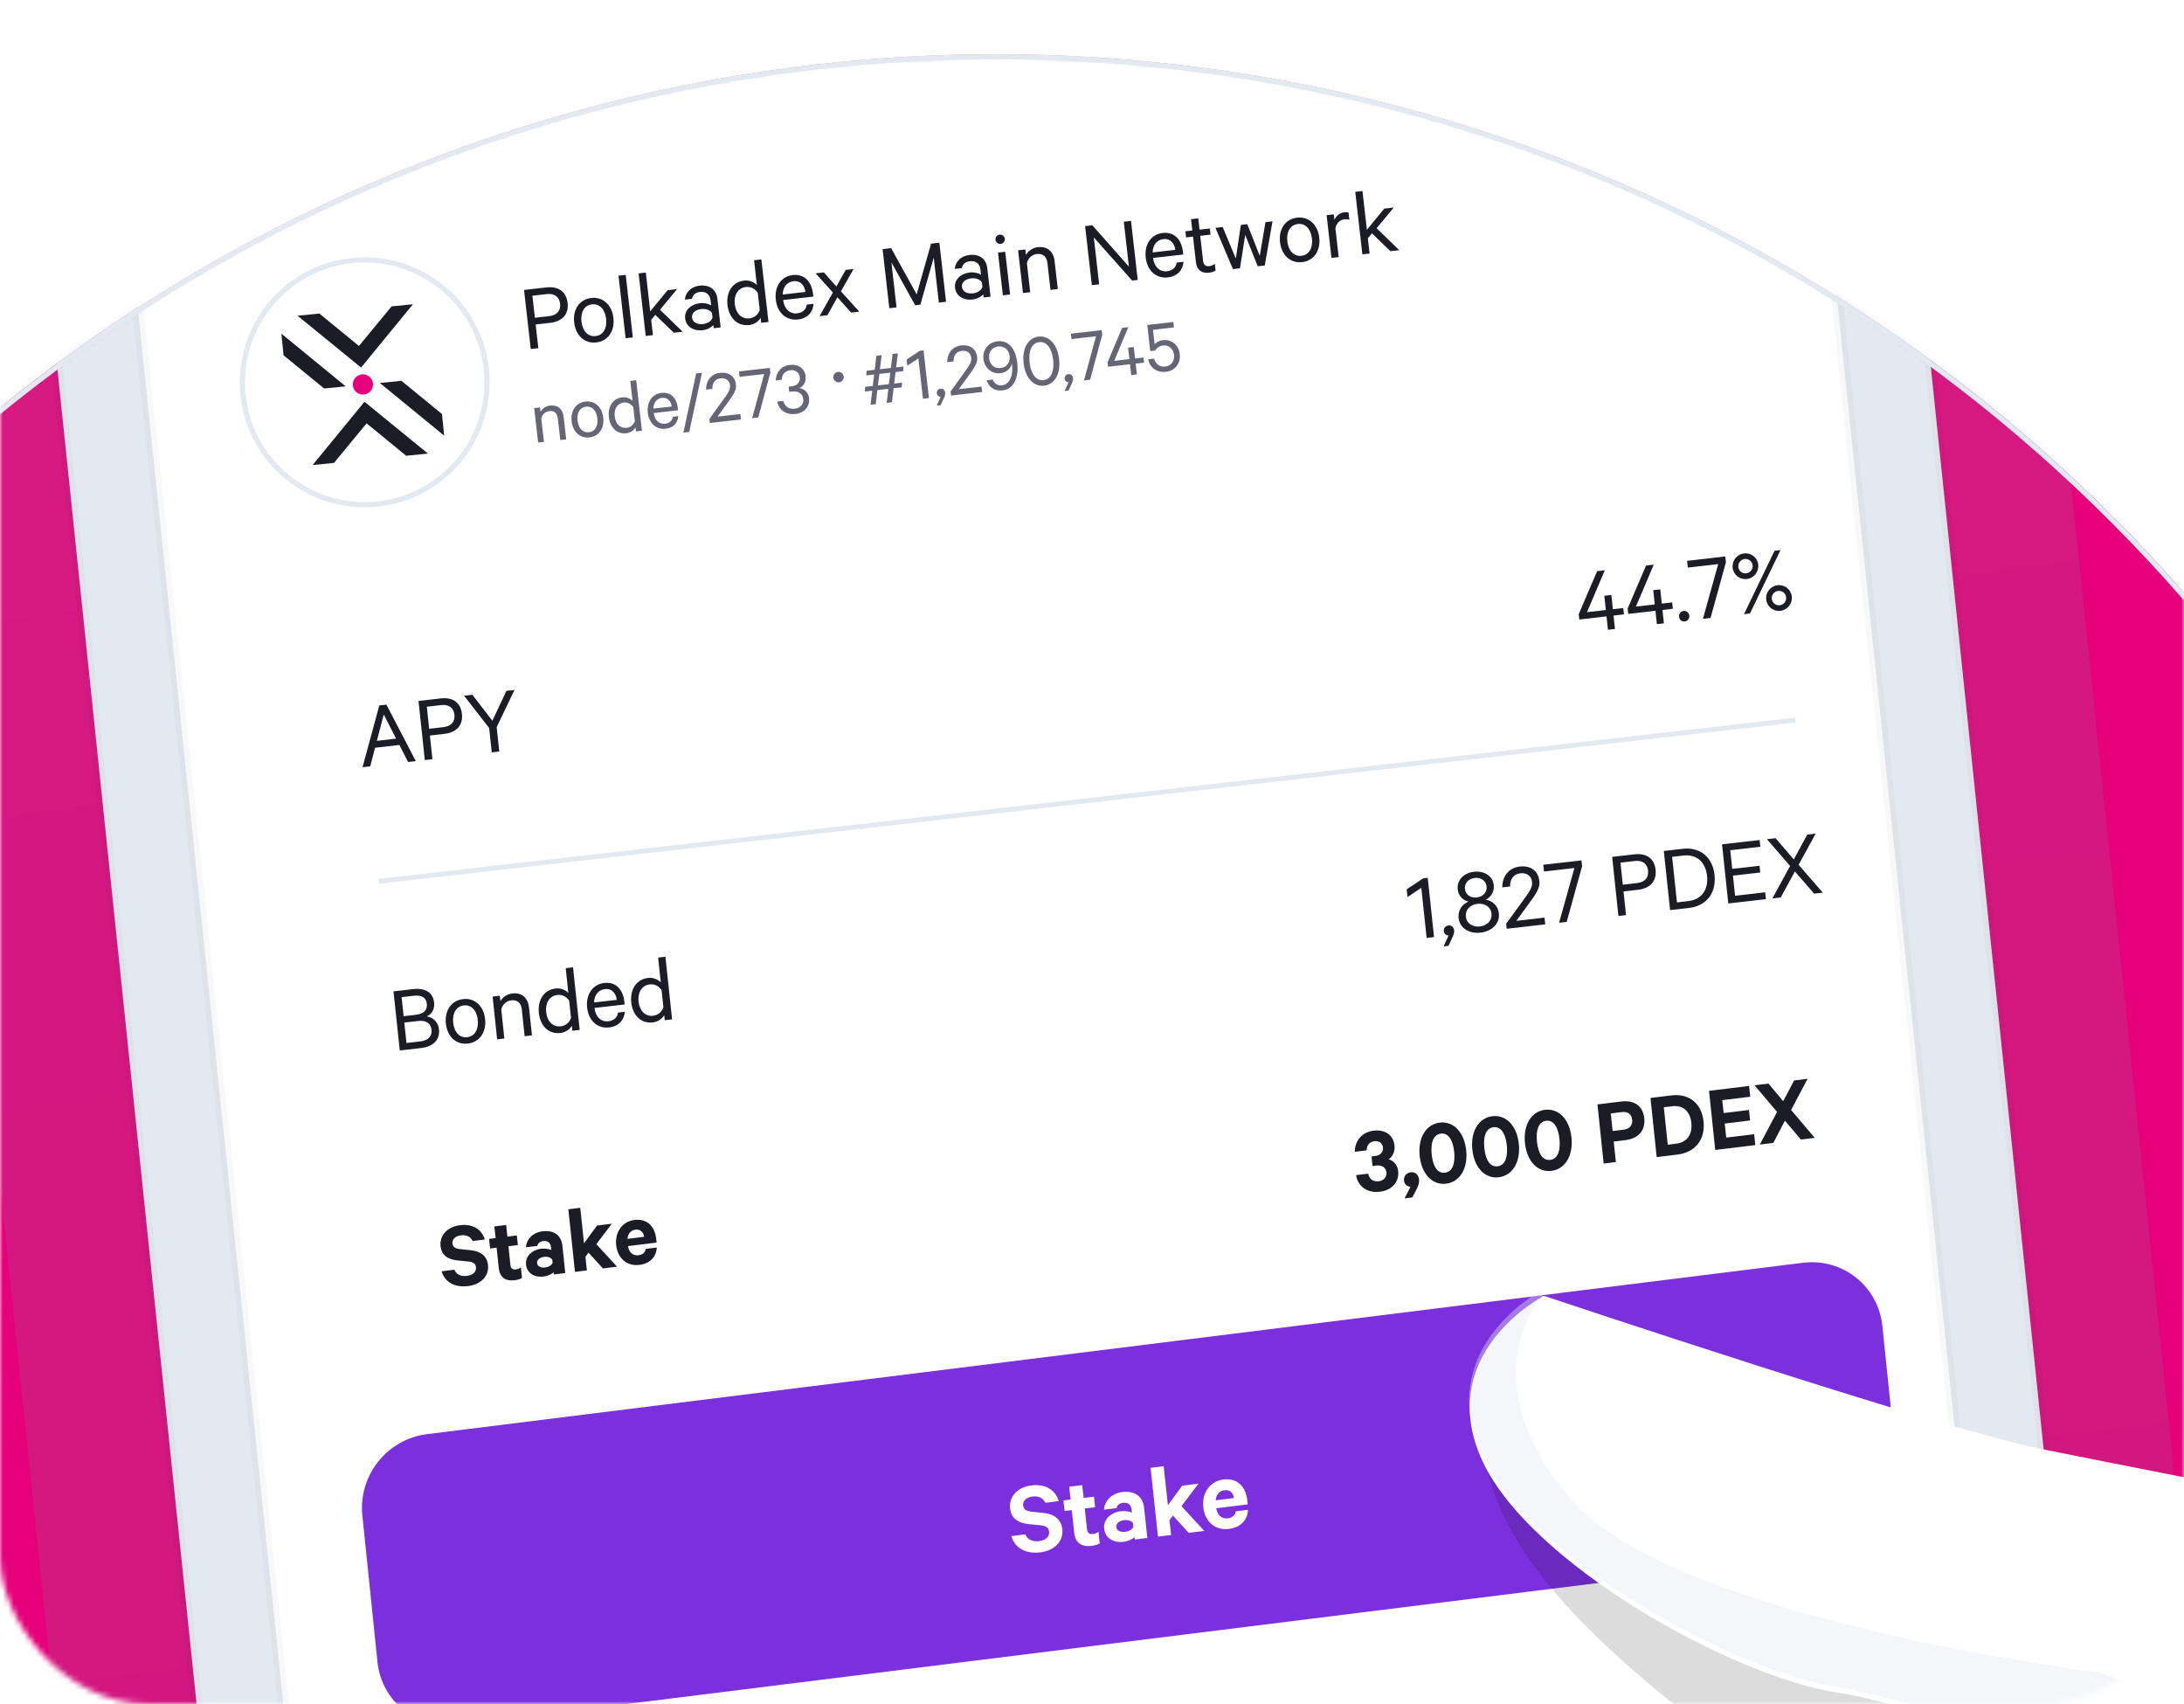 <svg width="400" height="312" viewBox="0 0 400 312" fill="none" xmlns="http://www.w3.org/2000/svg">
<mask id="mask0_14_944" style="mask-type:alpha" maskUnits="userSpaceOnUse" x="0" y="0" width="400" height="312">
<rect width="400" height="312" rx="27" fill="white"/>
</mask>
<g mask="url(#mask0_14_944)">
<circle cx="182.417" cy="299.342" r="289.417" fill="#E6007A"/>
<mask id="mask1_14_944" style="mask-type:alpha" maskUnits="userSpaceOnUse" x="-107" y="9" width="579" height="580">
<circle cx="182.417" cy="299.342" r="289.417" fill="#E6007A"/>
</mask>
<g mask="url(#mask1_14_944)">
<g opacity="0.571" filter="url(#filter0_f_14_944)">
<path d="M293.811 -331.134L-11.449 -293.357C-34.201 -290.541 -50.77 -270.279 -48.458 -248.1L16.725 377.162C19.037 399.341 39.355 415.038 62.107 412.222L367.368 374.445C390.119 371.629 406.689 351.367 404.377 329.189L339.194 -296.074C336.881 -318.253 316.563 -333.949 293.811 -331.134Z" fill="url(#paint0_linear_14_944)"/>
</g>
<g filter="url(#filter1_d_14_944)">
<path d="M319.403 -190.359L325.914 -191.189C327.487 -191.389 328.889 -190.324 329.045 -188.809L334.777 -133.16C334.933 -131.645 333.784 -130.255 332.211 -130.054L325.7 -129.224C324.127 -129.023 322.725 -130.089 322.569 -131.604L316.837 -187.252C316.681 -188.767 317.83 -190.158 319.403 -190.359ZM-19.41 -197.585L-12.899 -198.415C-11.326 -198.616 -9.924 -197.55 -9.768 -196.035L-7.588 -174.873C-7.432 -173.358 -8.581 -171.967 -10.154 -171.767L-16.665 -170.937C-18.238 -170.736 -19.64 -171.802 -19.796 -173.317L-21.976 -194.479C-22.132 -195.994 -20.983 -197.385 -19.41 -197.585ZM-14.284 -147.815L-7.773 -148.645C-6.2 -148.846 -4.798 -147.78 -4.642 -146.265L-0.282 -103.941C-0.126 -102.426 -1.275 -101.035 -2.848 -100.835L-9.359 -100.005C-10.933 -99.804 -12.334 -100.87 -12.491 -102.385L-16.85 -144.709C-17.006 -146.224 -15.857 -147.615 -14.284 -147.815ZM-7.987 -86.68L-1.476 -87.511C0.097 -87.711 1.499 -86.646 1.655 -85.131L6.014 -42.806C6.171 -41.291 5.022 -39.901 3.448 -39.7L-3.062 -38.87C-4.636 -38.669 -6.038 -39.735 -6.194 -41.25L-10.553 -83.574C-10.709 -85.089 -9.56 -86.48 -7.987 -86.68Z" fill="black"/>
</g>
<mask id="mask2_14_944" style="mask-type:alpha" maskUnits="userSpaceOnUse" x="-8" y="-314" width="372" height="684">
<path d="M266.516 -312.796L24.5 -281.051C4.912 -278.482 -9.447 -261.168 -7.57 -242.38L50.561 339.536C52.438 358.324 69.838 371.472 89.427 368.902L331.443 337.158C351.031 334.588 365.39 317.275 363.513 298.487L305.382 -283.429C303.505 -302.217 286.105 -315.365 266.516 -312.796Z" fill="white"/>
</mask>
<g mask="url(#mask2_14_944)">
<path d="M265.307 -312.94L24.345 -282.177C4.842 -279.687 -9.415 -262.409 -7.498 -243.584L51.853 339.47C53.77 358.294 71.133 371.536 90.636 369.046L331.598 338.284C351.101 335.794 365.358 318.515 363.441 299.691L304.09 -283.363C302.173 -302.187 284.81 -315.429 265.307 -312.94Z" fill="white" stroke="#979797" stroke-width="0.407"/>
<path d="M80.89 232.77C81.477 234.788 83.311 235.776 85.721 235.478C88.009 235.195 89.599 233.713 89.377 231.614C89.204 229.975 88.024 229.102 86.222 228.914L84.203 228.699C83.373 228.605 82.929 228.285 82.864 227.668C82.782 226.892 83.416 226.313 84.436 226.187C85.562 226.048 86.238 226.536 86.561 227.229L88.795 226.953C88.249 225.162 86.686 224.034 84.223 224.338C81.953 224.619 80.48 226.194 80.687 228.151C80.875 229.932 82.159 230.613 83.745 230.774L85.727 230.976C86.682 231.072 87.106 231.377 87.175 232.029C87.266 232.893 86.597 233.476 85.506 233.611C84.45 233.741 83.612 233.398 83.212 232.483L80.89 232.77ZM91.352 232.192C91.536 233.938 92.623 234.607 94.224 234.409C94.805 234.337 95.324 234.184 95.606 233.988L95.401 232.049C95.171 232.238 94.813 232.389 94.479 232.431C93.916 232.5 93.552 232.26 93.486 231.642L93.121 228.187L94.845 227.973L94.659 226.21L92.935 226.423L92.709 224.29L90.545 224.557L90.77 226.691L89.574 226.839L89.76 228.602L90.957 228.454L91.352 232.192ZM103.531 233.098L103 228.073C102.801 226.187 101.466 225.191 99.372 225.449C97.577 225.671 96.408 226.923 96.33 228.379L98.406 228.123C98.534 227.643 98.874 227.315 99.49 227.239C100.369 227.13 100.832 227.627 100.903 228.297L100.964 228.879C100.623 228.688 99.807 228.557 99.121 228.642C97.414 228.853 96.185 230.041 96.343 231.539C96.517 233.179 97.951 233.931 99.534 233.735C100.397 233.629 101.157 233.231 101.393 232.934L101.437 233.357L103.531 233.098ZM101.21 231.206C101.061 231.653 100.491 231.992 99.858 232.07C99.171 232.155 98.438 231.959 98.365 231.272C98.294 230.602 98.966 230.215 99.653 230.13C100.286 230.052 100.912 230.243 101.15 230.642L101.21 231.206ZM110.425 232.247L113.011 231.927L109.224 227.804L112.055 224.061L109.345 224.395L106.963 227.655L106.275 221.149L104.093 221.418L105.304 232.879L107.486 232.61L107.223 230.124L107.784 229.358L110.425 232.247ZM118.272 228.669C118.167 229.361 117.655 229.745 116.916 229.837C115.948 229.956 115.205 229.334 115.01 228.161L120.253 227.513L120.183 226.843C119.939 224.533 118.502 223.085 116.197 223.37C113.998 223.642 112.599 225.583 112.85 227.964C113.107 230.397 114.815 231.883 117.103 231.6C119.073 231.356 120.191 230.129 120.296 228.419L118.272 228.669ZM116.403 225.149C117.3 225.038 117.862 225.629 117.967 226.456L114.923 226.832C115.014 225.838 115.558 225.253 116.403 225.149Z" fill="#1C1C26"/>
<path d="M251.379 213.493L252.065 213.41C253.068 213.288 253.829 213.749 253.926 214.666C254.016 215.53 253.424 216.173 252.509 216.285C251.436 216.415 250.786 215.833 250.581 214.894L248.364 215.164C248.707 217.247 250.405 218.487 252.728 218.205C255.034 217.924 256.274 216.327 256.076 214.44C255.973 213.452 255.382 212.578 254.333 212.259C255.068 211.794 255.516 210.793 255.406 209.753C255.212 207.902 253.755 206.757 251.556 207.025C249.391 207.288 248.138 208.941 248.129 210.888L250.311 210.623C250.295 209.786 250.754 209.069 251.74 208.949C252.62 208.842 253.209 209.36 253.288 210.118C253.382 211.017 252.727 211.561 251.811 211.673L251.196 211.748L251.379 213.493Z" fill="#1C1C26"/>
<path d="M257.254 219.422L258.661 219.251L259.507 217.63C259.774 217.115 259.96 216.504 259.904 215.975C259.802 215.005 259.131 214.551 258.374 214.643C257.6 214.737 257.061 215.374 257.142 216.15C257.218 216.873 257.739 217.256 258.331 217.291L257.254 219.422Z" fill="#1C1C26"/>
<path d="M264.86 216.729C267.394 216.421 268.878 213.918 268.532 210.621C268.186 207.323 266.221 205.241 263.687 205.549C261.153 205.857 259.669 208.36 260.015 211.657C260.361 214.955 262.326 217.037 264.86 216.729ZM263.898 207.559C265.341 207.384 266.122 208.878 266.333 210.889C266.543 212.899 266.092 214.543 264.649 214.719C263.188 214.896 262.425 213.4 262.214 211.389C262.004 209.379 262.437 207.737 263.898 207.559Z" fill="#1C1C26"/>
<path d="M274.501 215.556C277.036 215.248 278.52 212.746 278.174 209.448C277.828 206.151 275.863 204.068 273.328 204.376C270.794 204.684 269.31 207.187 269.656 210.484C270.002 213.782 271.967 215.864 274.501 215.556ZM273.539 206.387C274.982 206.211 275.763 207.705 275.974 209.716C276.185 211.726 275.734 213.37 274.29 213.546C272.83 213.724 272.067 212.227 271.856 210.217C271.645 208.206 272.079 206.564 273.539 206.387Z" fill="#1C1C26"/>
<path d="M284.143 214.383C286.677 214.075 288.161 211.573 287.815 208.275C287.469 204.978 285.504 202.895 282.97 203.203C280.436 203.512 278.952 206.014 279.297 209.311C279.643 212.609 281.609 214.692 284.143 214.383ZM283.181 205.214C284.624 205.038 285.404 206.533 285.615 208.543C285.826 210.553 285.375 212.198 283.932 212.373C282.471 212.551 281.708 211.054 281.497 209.044C281.286 207.034 281.72 205.391 283.181 205.214Z" fill="#1C1C26"/>
<path d="M297.717 208.75C300.005 208.471 301.389 207.053 301.148 204.76C300.906 202.45 299.263 201.4 296.975 201.678L292.576 202.214L293.711 213.041L295.946 212.769L295.552 209.013L297.717 208.75ZM298.931 205.03C299.029 205.965 298.536 206.703 297.375 206.845L295.351 207.091L295.012 203.864L297.036 203.618C298.198 203.476 298.829 204.06 298.931 205.03Z" fill="#1C1C26"/>
<path d="M305.448 209.595L304.728 202.736L306.224 202.554C308.283 202.303 309.548 203.489 309.77 205.605C309.99 207.703 309.002 209.163 306.943 209.413L305.448 209.595ZM303.422 211.86L307.24 211.395C310.514 210.997 312.351 208.63 312.005 205.333C311.659 202.035 309.378 200.17 306.105 200.568L302.286 201.032L303.422 211.86Z" fill="#1C1C26"/>
<path d="M313.01 199.728L314.146 210.555L321.484 209.662L321.275 207.67L316.154 208.293L315.884 205.718L320.53 205.153L320.328 203.231L315.682 203.796L315.434 201.433L320.556 200.81L320.348 198.835L313.01 199.728Z" fill="#1C1C26"/>
<path d="M331.059 197.532L328.596 197.832L326.588 201.63L323.897 198.404L321.345 198.714L325.474 203.587L322.305 209.563L324.786 209.261L326.909 205.199L329.837 208.646L332.371 208.338L328.04 203.239L331.059 197.532Z" fill="#1C1C26"/>
<path d="M293.922 104.418L292.513 104.579L289.146 112.444L289.251 113.431L294.235 112.859L294.496 115.309L295.782 115.161L295.52 112.711L297.422 112.492L297.298 111.329L295.396 111.547L295.118 108.938L293.832 109.086L294.111 111.695L290.659 112.091L293.922 104.418Z" fill="#1C1C26"/>
<path d="M302.883 103.389L301.474 103.55L298.106 111.415L298.211 112.402L303.195 111.829L303.457 114.28L304.742 114.132L304.481 111.682L306.383 111.463L306.259 110.3L304.357 110.518L304.078 107.909L302.792 108.057L303.071 110.666L299.619 111.062L302.883 103.389Z" fill="#1C1C26"/>
<path d="M307.517 112.939C307.575 113.486 308.041 113.843 308.57 113.782C309.08 113.723 309.46 113.269 309.401 112.723C309.343 112.176 308.875 111.802 308.364 111.86C307.836 111.921 307.459 112.393 307.517 112.939Z" fill="#1C1C26"/>
<path d="M316.1 102.959L315.985 101.884L308.993 102.687L309.125 103.921L314.69 103.282L311.892 113.311L313.283 113.151L316.1 102.959Z" fill="#1C1C26"/>
<path d="M319.418 112.447L320.509 112.321L326.099 100.722L325.007 100.847L319.418 112.447ZM318.372 103.822C318.295 103.1 318.812 102.433 319.534 102.35C320.256 102.267 320.919 102.798 320.996 103.521C321.073 104.244 320.537 104.894 319.815 104.977C319.093 105.06 318.449 104.545 318.372 103.822ZM328.166 109.229C328.027 107.924 326.877 107.004 325.573 107.153C324.27 107.303 323.342 108.463 323.481 109.767C323.621 111.072 324.771 111.993 326.074 111.843C327.377 111.693 328.305 110.534 328.166 109.229ZM322.018 103.404C321.878 102.099 320.728 101.178 319.425 101.328C318.122 101.478 317.194 102.637 317.333 103.942C317.472 105.246 318.623 106.167 319.926 106.017C321.229 105.868 322.157 104.708 322.018 103.404ZM327.127 109.348C327.204 110.071 326.687 110.737 325.965 110.82C325.243 110.903 324.58 110.373 324.503 109.65C324.426 108.927 324.962 108.276 325.684 108.193C326.406 108.111 327.05 108.626 327.127 109.348Z" fill="#1C1C26"/>
<path d="M69.469 129.169L66.4 140.479L67.808 140.317L68.692 136.914L73.148 136.403L74.747 139.52L76.156 139.359L70.772 129.02L69.469 129.169ZM70.288 130.824L72.543 135.241L69.02 135.645L70.288 130.824ZM81.393 134.367C83.577 134.117 84.83 132.831 84.604 130.715C84.376 128.582 82.883 127.629 80.7 127.88L76.649 128.345L77.806 139.169L79.198 139.009L78.734 134.673L81.393 134.367ZM83.23 130.873C83.36 132.089 82.688 132.97 81.226 133.137L78.602 133.439L78.17 129.401L80.794 129.1C82.256 128.932 83.098 129.639 83.23 130.873ZM90.18 131.967L86.516 127.212L85.001 127.386L89.591 133.301L90.068 137.761L91.442 137.604L90.965 133.143L94.23 126.326L92.75 126.496L90.18 131.967Z" fill="#1C1C26"/>
<path d="M69.387 161.358L328.807 131.845" stroke="#E3E9F0" stroke-width="0.887"/>
<path d="M261.493 160.731L260.665 160.825L257.634 162.831L257.783 164.241L260.314 162.56L261.286 171.729L262.643 171.574L261.493 160.731Z" fill="#1C1C26"/>
<path d="M264.394 173.283L265.292 173.181L266.061 171.522C266.237 171.163 266.37 170.738 266.331 170.367C266.262 169.715 265.818 169.391 265.289 169.451C264.761 169.512 264.379 169.948 264.437 170.494C264.491 171.006 264.858 171.267 265.306 171.287L264.394 173.283Z" fill="#1C1C26"/>
<path d="M271.032 169.634C269.676 169.789 268.6 169.055 268.469 167.821C268.34 166.605 269.236 165.646 270.592 165.491C271.966 165.334 273.042 166.068 273.171 167.284C273.302 168.518 272.405 169.477 271.032 169.634ZM270.469 164.327C269.359 164.454 268.42 163.83 268.308 162.772C268.194 161.696 268.98 160.875 270.09 160.748C271.217 160.619 272.156 161.244 272.27 162.319C272.383 163.377 271.596 164.198 270.469 164.327ZM271.151 170.763C273.247 170.523 274.719 169.106 274.521 167.237C274.371 165.827 273.329 164.911 272.116 164.728C273.065 164.263 273.709 163.279 273.584 162.098C273.399 160.352 271.819 159.408 269.97 159.62C268.138 159.829 266.794 161.107 266.979 162.852C267.105 164.033 267.922 164.85 268.963 165.088C267.799 165.542 266.992 166.669 267.141 168.08C267.34 169.949 269.073 171 271.151 170.763Z" fill="#1C1C26"/>
<path d="M280.604 161.51C280.712 162.533 279.927 163.532 278.93 164.895L275.851 169.137L275.948 170.054L283.01 169.247L282.88 168.013L277.719 168.603L280.147 165.274C281.108 163.915 282.086 162.715 281.94 161.34C281.744 159.488 280.384 158.43 278.323 158.666C276.333 158.893 275.142 160.439 275.144 162.473L276.571 162.31C276.544 161.046 277.151 160.049 278.454 159.9C279.652 159.763 280.486 160.399 280.604 161.51Z" fill="#1C1C26"/>
<path d="M289.762 158.608L289.648 157.533L282.656 158.331L282.787 159.566L288.352 158.93L285.547 168.958L286.938 168.799L289.762 158.608Z" fill="#1C1C26"/>
<path d="M300.007 162.916C302.191 162.667 303.445 161.382 303.221 159.266C302.994 157.133 301.503 156.179 299.319 156.428L295.268 156.891L296.416 167.716L297.807 167.557L297.348 163.22L300.007 162.916ZM301.847 159.423C301.976 160.639 301.303 161.519 299.841 161.686L297.217 161.986L296.789 157.948L299.413 157.649C300.875 157.482 301.716 158.189 301.847 159.423Z" fill="#1C1C26"/>
<path d="M307.134 165.225L306.25 156.886L308.311 156.65C310.759 156.371 312.377 157.845 312.646 160.384C312.915 162.923 311.643 164.71 309.195 164.99L307.134 165.225ZM305.876 166.636L309.345 166.24C312.515 165.878 314.369 163.524 314.02 160.227C313.67 156.93 311.368 155.052 308.197 155.414L304.728 155.81L305.876 166.636Z" fill="#1C1C26"/>
<path d="M315.391 154.592L316.539 165.418L323.425 164.631L323.293 163.38L317.78 164.009L317.389 160.324L322.391 159.753L322.26 158.519L317.259 159.09L316.896 155.67L322.409 155.04L322.278 153.806L315.391 154.592Z" fill="#1C1C26"/>
<path d="M332.539 152.634L331.007 152.809L328.53 157.357L325.195 153.473L323.61 153.654L327.855 158.558L324.617 164.495L326.149 164.32L328.729 159.565L332.26 163.622L333.846 163.441L329.419 158.344L332.539 152.634Z" fill="#1C1C26"/>
<path d="M78.171 186.099C78.989 185.738 79.644 184.86 79.507 183.573C79.309 181.704 77.864 180.852 75.627 181.108L72.069 181.514L73.219 192.339L77.129 191.893C79.348 191.639 80.608 190.407 80.398 188.432C80.269 187.216 79.365 186.266 78.171 186.099ZM73.925 186.067L73.555 182.576L75.756 182.324C77.2 182.159 78.051 182.615 78.176 183.797C78.302 184.978 77.571 185.65 76.127 185.815L73.925 186.067ZM74.049 187.23L76.603 186.939C78.064 186.772 78.916 187.406 79.038 188.552C79.158 189.68 78.462 190.509 77 190.676L74.446 190.968L74.049 187.23ZM88.848 186.593C88.593 184.195 86.954 182.687 84.823 182.93C82.674 183.176 81.408 185.016 81.662 187.413C81.917 189.811 83.539 191.321 85.688 191.076C87.819 190.832 89.103 188.99 88.848 186.593ZM87.51 186.745C87.691 188.456 86.973 189.751 85.564 189.912C84.155 190.073 83.183 188.971 83.001 187.26C82.819 185.55 83.537 184.255 84.946 184.094C86.355 183.933 87.328 185.035 87.51 186.745ZM91.052 190.302L92.373 190.151L91.809 184.844C92.001 183.966 92.728 183.258 93.644 183.154C94.824 183.019 95.451 183.715 95.567 184.808L96.089 189.727L97.428 189.574L96.883 184.443C96.701 182.733 95.611 181.698 93.832 181.901C92.828 182.016 92.039 182.641 91.647 183.311L91.542 182.323L90.221 182.474L91.052 190.302ZM104.829 188.728L106.168 188.575L104.951 177.115L103.612 177.268L104.095 181.817C103.648 181.297 102.748 180.882 101.779 180.993C99.49 181.255 98.456 183.264 98.69 185.468C98.926 187.69 100.355 189.4 102.645 189.139C103.613 189.028 104.404 188.42 104.732 187.812L104.829 188.728ZM104.582 186.401C104.263 187.258 103.539 187.823 102.711 187.918C101.214 188.089 100.204 186.973 100.028 185.315C99.852 183.658 100.604 182.341 102.101 182.17C102.928 182.075 103.754 182.463 104.245 183.228L104.582 186.401ZM113.192 185.4C113.074 186.305 112.404 186.882 111.436 186.992C110.115 187.143 109.073 186.227 108.877 184.554L114.407 183.922L114.357 183.446C114.115 181.172 112.804 179.734 110.655 179.979C108.524 180.223 107.283 182.131 107.532 184.476C107.788 186.891 109.424 188.364 111.555 188.121C113.317 187.919 114.318 186.77 114.442 185.257L113.192 185.4ZM110.793 181.106C112.096 180.957 112.821 181.909 112.962 183.07L108.806 183.545C108.853 182.148 109.613 181.24 110.793 181.106ZM121.753 186.795L123.092 186.642L121.875 175.182L120.536 175.335L121.019 179.884C120.572 179.364 119.672 178.949 118.703 179.06C116.414 179.321 115.38 181.331 115.614 183.535C115.85 185.756 117.279 187.467 119.569 187.205C120.537 187.095 121.328 186.487 121.656 185.878L121.753 186.795ZM121.506 184.468C121.187 185.325 120.463 185.89 119.635 185.984C118.138 186.155 117.128 185.039 116.952 183.382C116.776 181.725 117.528 180.407 119.025 180.236C119.852 180.142 120.678 180.529 121.169 181.294L121.506 184.468Z" fill="#1C1C26"/>
<path d="M66.365 277.464C65.611 270.158 70.908 263.499 78.195 262.592L330.199 231.212C337.487 230.305 344.005 235.492 344.759 242.798L347.526 269.618C348.28 276.924 342.983 283.583 335.696 284.49L83.692 315.87C76.404 316.777 69.886 311.59 69.132 304.284L66.365 277.464Z" fill="#7C30DD"/>
<path d="M185.226 281.256C185.877 283.474 187.896 284.559 190.547 284.23C193.063 283.918 194.81 282.286 194.561 279.979C194.367 278.176 193.068 277.217 191.084 277.011L188.863 276.776C187.949 276.673 187.46 276.322 187.387 275.643C187.296 274.79 187.992 274.153 189.114 274.014C190.353 273.86 191.097 274.396 191.454 275.158L193.912 274.853C193.308 272.884 191.585 271.644 188.876 271.98C186.379 272.29 184.762 274.024 184.993 276.176C185.204 278.134 186.618 278.882 188.363 279.059L190.544 279.279C191.595 279.384 192.062 279.719 192.14 280.437C192.242 281.387 191.507 282.028 190.307 282.177C189.146 282.322 188.223 281.945 187.781 280.939L185.226 281.256ZM196.735 280.613C196.942 282.532 198.139 283.268 199.9 283.049C200.539 282.97 201.109 282.801 201.419 282.586L201.19 280.453C200.938 280.661 200.544 280.828 200.176 280.873C199.557 280.95 199.156 280.686 199.083 280.007L198.673 276.207L200.57 275.971L200.361 274.032L198.465 274.268L198.212 271.921L195.832 272.217L196.084 274.563L194.768 274.726L194.977 276.666L196.293 276.502L196.735 280.613ZM210.137 281.602L209.542 276.075C209.319 274.001 207.848 272.906 205.545 273.192C203.57 273.437 202.287 274.815 202.205 276.417L204.488 276.133C204.627 275.605 205.001 275.244 205.678 275.16C206.646 275.04 207.155 275.586 207.235 276.323L207.304 276.962C206.928 276.754 206.03 276.61 205.275 276.703C203.398 276.936 202.048 278.244 202.226 279.892C202.42 281.695 203.999 282.521 205.741 282.305C206.689 282.187 207.525 281.749 207.784 281.422L207.834 281.888L210.137 281.602ZM207.579 279.522C207.416 280.014 206.79 280.386 206.093 280.473C205.338 280.566 204.531 280.352 204.449 279.596C204.37 278.859 205.108 278.434 205.863 278.34C206.56 278.253 207.249 278.462 207.512 278.901L207.579 279.522ZM217.719 280.66L220.564 280.307L216.389 275.775L219.496 271.656L216.515 272.026L213.9 275.613L213.13 268.458L210.731 268.756L212.087 281.359L214.487 281.061L214.193 278.327L214.808 277.485L217.719 280.66ZM226.345 276.72C226.231 277.481 225.669 277.905 224.856 278.006C223.791 278.138 222.973 277.453 222.755 276.164L228.523 275.448L228.443 274.711C228.17 272.171 226.587 270.579 224.051 270.894C221.632 271.195 220.097 273.33 220.379 275.948C220.667 278.624 222.549 280.257 225.065 279.945C227.232 279.675 228.46 278.324 228.571 276.444L226.345 276.72ZM224.281 272.85C225.268 272.728 225.888 273.378 226.005 274.287L222.657 274.702C222.755 273.61 223.352 272.966 224.281 272.85Z" fill="white"/>
</g>
<path fill-rule="evenodd" clip-rule="evenodd" d="M258.09 -325.151C276.777 -327.46 283.74 -326.365 290.938 -323.653C298.22 -320.909 304.192 -316.301 308.587 -310.031C312.888 -303.896 315.547 -297.621 317.441 -279.841L317.498 -279.299L377.234 293.545C379.132 311.741 377.836 318.57 374.878 325.67C371.885 332.852 367.015 338.8 360.483 343.251C354.091 347.606 347.597 350.36 329.336 352.655L328.779 352.724L97.853 381.258C79.166 383.567 72.203 382.472 65.005 379.76C57.722 377.016 51.751 372.408 47.356 366.138C43.054 360.003 40.396 353.728 38.502 335.948L38.445 335.406L-21.291 -237.438C-23.189 -255.634 -21.893 -262.463 -18.935 -269.563C-15.943 -276.745 -11.072 -282.693 -4.54 -287.144C1.852 -291.499 8.346 -294.253 26.607 -296.548L27.164 -296.617L258.09 -325.151ZM24.382 -282.436L24.082 -282.397C14.91 -281.186 6.974 -276.543 1.502 -269.971C-4.037 -263.317 -7.049 -254.684 -6.258 -245.632L-6.205 -245.075L54.721 339.172L54.752 339.463C55.764 348.393 60.321 356.029 66.916 361.209C73.594 366.453 82.361 369.18 91.653 368.181L92.226 368.115L331.561 338.543L331.861 338.504C341.033 337.293 348.969 332.65 354.44 326.078C359.979 319.424 362.992 310.791 362.201 301.739L362.148 301.182L301.222 -283.065L301.191 -283.353C300.169 -292.383 295.522 -300.091 288.807 -305.273C282.02 -310.511 273.122 -313.17 263.721 -312.009L230.503 -307.904L231.99 -293.639L232.013 -293.405C232.42 -288.885 230.941 -284.571 228.204 -281.228C225.42 -277.827 221.333 -275.432 216.604 -274.848L77.952 -257.716L77.712 -257.688C73.072 -257.177 68.689 -258.514 65.334 -261.104L65.161 -261.239C61.841 -263.872 59.56 -267.749 59.088 -272.275L57.6 -286.54L24.382 -282.436Z" fill="#E3E9F0" stroke="black" stroke-opacity="0.03" stroke-width="2.034"/>
<path opacity="0.2" d="M749.666 522.371C685.455 546.361 694.802 503.086 609.286 538.843C523.77 574.601 500.908 553.542 456.874 496.342C412.841 439.141 352.71 391.964 365.375 369.696C378.04 347.427 276.612 310.365 271.803 265.351L566.875 354.069L749.666 522.371Z" fill="black" fill-opacity="0.7"/>
<path d="M907.349 355.693C899.436 352.048 890.949 347.904 883.513 343.859C873.891 338.61 866.229 334.375 855.407 331.418C853.691 330.941 851.87 330.451 849.884 329.949C838.536 326.988 823.005 322.937 807.485 314.304C797.032 308.486 778.826 286.417 761.092 265.104C748.389 249.761 736.354 235.337 728.355 228.359L725.543 225.861C704.662 207.569 661.207 169.517 645.461 162.842C630.198 156.488 624.584 158.956 614.42 163.528C613.342 163.969 612.295 164.441 611.067 164.976C607.205 166.644 600.163 169.036 592.044 171.779C573.736 177.968 550.95 185.671 542.395 192.524C534.489 199.029 527.648 206.733 522.127 215.351C505.504 217.871 480.236 225.098 475.299 229.776C471.228 233.567 465.229 244.666 462.461 250.083L461.085 252.829C456.497 253.5 451.964 254.533 447.531 255.92C447.231 256.016 446.962 256.141 446.722 256.236C439.267 259.507 431.248 267.596 427.032 272.171C425.721 273.519 424.828 274.708 424.412 275.227C403.444 271.193 382.67 267.08 373.585 265.246C354.54 261.324 283.617 237.542 282.924 237.316C282.836 237.282 282.74 237.271 282.646 237.283C282.552 237.295 282.462 237.331 282.384 237.386C282.305 237.448 282.235 237.52 282.176 237.601C279.902 238.907 263.607 248.962 271.146 266.705C279.329 286.057 317.91 307.35 336.9 309.966C346.042 311.228 378.188 321.667 411.239 332.689C411.084 337.964 409.736 380.067 402.997 394.59C397.47 406.476 444.406 448.095 482.089 481.513C496.015 493.842 507.976 504.468 514.712 511.321C527.73 524.584 569.929 517.911 610.794 511.399C647.728 505.595 685.967 499.51 700.561 508.641C704.65 511.22 709.401 511.848 714.888 512.416C724.012 513.333 735.206 513.969 748.867 522.908C752.958 525.607 762.922 524.39 774.627 527.104L931.175 366.235C926.277 364.093 917.267 360.275 907.349 355.693ZM451.022 345.997C474.738 353.897 489.026 358.408 491.233 358.29C493.44 358.171 498.48 363.225 503.428 368.099C507.623 372.508 512.137 376.602 516.934 380.347C516.735 383.851 515.854 406.341 522.245 417.271L500.486 415.927L460.805 382.322C460.692 379.23 459.946 358.109 451.022 345.997Z" fill="white"/>
<path opacity="0.4" d="M704.062 501.329C701.124 497.094 684.624 492.81 677.733 491.274C662.037 487.743 532.738 498.282 526.294 472.25C519.85 446.217 540.943 448.694 548.248 443.309C553.487 439.441 558.349 419.542 557.667 418.998C543.692 408.204 546.945 388.501 546.945 388.501C546.945 388.501 495.857 340.862 494.077 344.391C492.297 347.92 384.852 306.283 384.852 306.283C384.852 306.283 306.716 296.766 287.656 274.445C268.596 252.125 282.661 236.938 282.661 236.938L282.1 236.392C279.821 237.702 263.49 247.782 271.046 265.57C279.246 284.972 317.912 306.32 336.944 308.942C346.105 310.208 378.322 320.674 411.447 331.724C411.291 337.013 409.939 379.223 403.186 393.783C397.646 405.699 444.685 447.424 482.45 480.928C496.408 493.289 508.395 503.942 515.145 510.812C528.191 524.11 570.484 517.419 611.439 510.891C648.455 505.073 686.778 498.973 701.403 508.128C705.502 510.713 710.264 511.342 715.762 511.912C711.541 508.755 707.624 505.212 704.062 501.329V501.329ZM451.498 345.153C475.267 353.074 489.586 357.597 491.798 357.478C494.01 357.359 499.06 362.425 504.02 367.313C508.223 371.733 512.747 375.836 517.555 379.591C517.356 383.104 516.472 405.652 522.877 416.61L501.071 415.262L461.302 381.571C461.143 378.427 460.396 357.252 451.453 345.109L451.498 345.153Z" fill="#E3E9F0"/>
<path d="M100.766 59.111C102.951 58.862 104.197 57.579 103.956 55.464C103.714 53.333 102.213 52.379 100.029 52.628L95.977 53.089L97.207 63.906L98.599 63.748L98.106 59.414L100.766 59.111ZM102.582 55.621C102.72 56.836 102.053 57.715 100.591 57.882L97.966 58.18L97.507 54.146L100.132 53.847C101.594 53.681 102.442 54.388 102.582 55.621ZM112.348 58.222C112.075 55.826 110.423 54.318 108.291 54.561C106.141 54.805 104.887 56.643 105.16 59.039C105.432 61.435 107.067 62.945 109.217 62.7C111.349 62.458 112.62 60.618 112.348 58.222ZM111.009 58.374C111.203 60.083 110.494 61.377 109.085 61.538C107.675 61.698 106.693 60.596 106.499 58.887C106.304 57.178 107.014 55.884 108.423 55.724C109.833 55.563 110.814 56.665 111.009 58.374ZM114.6 50.328L113.279 50.478L114.582 61.929L115.903 61.779L114.6 50.328ZM123.408 60.925L125.029 60.741L120.877 56.716L124.015 52.933L122.271 53.131L119.09 57.008L118.282 49.909L116.961 50.059L118.263 61.51L119.585 61.36L119.266 58.559L120.02 57.652L123.408 60.925ZM131.988 59.949L131.395 54.734C131.2 53.025 129.97 52.094 128.103 52.307C126.605 52.477 125.545 53.508 125.431 54.859L126.735 54.711C126.899 53.961 127.387 53.548 128.215 53.454C129.343 53.326 130.022 53.962 130.132 54.931L130.245 55.918C129.876 55.657 129.01 55.416 128.199 55.508C126.526 55.699 125.317 56.836 125.483 58.298C125.659 59.848 127.089 60.649 128.674 60.469C129.608 60.363 130.39 59.863 130.654 59.512L130.72 60.093L131.988 59.949ZM130.499 58.155C130.336 58.763 129.588 59.241 128.777 59.333C127.826 59.441 126.86 59.105 126.751 58.154C126.645 57.22 127.513 56.693 128.465 56.584C129.275 56.492 130.112 56.79 130.407 57.345L130.499 58.155ZM139.409 59.105L140.748 58.953L139.445 47.501L138.106 47.653L138.623 52.199C138.171 51.679 137.267 51.264 136.298 51.375C134.008 51.635 132.987 53.643 133.238 55.845C133.49 58.065 134.934 59.775 137.224 59.514C138.193 59.404 138.981 58.797 139.304 58.189L139.409 59.105ZM139.144 56.779C138.831 57.636 138.11 58.2 137.282 58.294C135.784 58.464 134.765 57.349 134.577 55.693C134.388 54.037 135.131 52.721 136.629 52.55C137.457 52.456 138.286 52.844 138.783 53.608L139.144 56.779ZM147.756 55.782C147.645 56.687 146.979 57.262 146.01 57.372C144.689 57.523 143.639 56.607 143.431 54.935L148.962 54.306L148.908 53.83C148.65 51.558 147.326 50.12 145.177 50.364C143.045 50.607 141.817 52.514 142.083 54.857C142.358 57.27 144.006 58.742 146.138 58.5C147.9 58.299 148.894 57.151 149.007 55.639L147.756 55.782ZM145.323 51.49C146.626 51.342 147.359 52.293 147.509 53.454L143.351 53.927C143.389 52.531 144.142 51.624 145.323 51.49ZM156.334 49.256L154.889 49.42L153.182 52.452L150.89 49.875L149.375 50.047L152.541 53.56L150.106 57.888L151.533 57.725L153.371 54.429L155.885 57.23L157.382 57.06L154.015 53.339L156.334 49.256ZM168.568 55.788L171.013 47.158L171.951 55.403L173.272 55.252L172.042 44.435L170.526 44.608L167.89 53.902L163.215 45.439L161.647 45.618L162.878 56.435L164.199 56.285L163.261 48.039L167.617 55.896L168.568 55.788ZM181.417 54.326L180.824 49.111C180.63 47.402 179.399 46.471 177.532 46.684C176.034 46.854 174.974 47.885 174.86 49.236L176.164 49.088C176.328 48.337 176.817 47.925 177.645 47.831C178.772 47.703 179.451 48.339 179.562 49.308L179.674 50.295C179.305 50.033 178.439 49.793 177.628 49.885C175.955 50.075 174.746 51.212 174.912 52.675C175.088 54.225 176.518 55.026 178.104 54.846C179.037 54.739 179.819 54.24 180.083 53.889L180.149 54.47L181.417 54.326ZM179.928 52.532C179.765 53.139 179.017 53.617 178.206 53.709C177.255 53.818 176.289 53.481 176.181 52.53C176.074 51.596 176.942 51.069 177.894 50.961C178.704 50.869 179.541 51.166 179.836 51.722L179.928 52.532ZM184.107 46.096L182.786 46.247L183.676 54.069L184.997 53.919L184.107 46.096ZM184.032 43.713C183.978 43.238 183.549 42.912 183.073 42.966C182.615 43.018 182.269 43.432 182.324 43.908C182.376 44.366 182.807 44.709 183.265 44.657C183.741 44.603 184.085 44.172 184.032 43.713ZM187.358 53.65L188.679 53.5L188.076 48.197C188.261 47.319 188.984 46.612 189.9 46.508C191.08 46.374 191.713 47.069 191.837 48.161L192.396 53.077L193.735 52.924L193.152 47.798C192.957 46.089 191.858 45.054 190.079 45.256C189.075 45.37 188.289 45.995 187.901 46.664L187.789 45.677L186.468 45.828L187.358 53.65ZM207.144 40.442L205.823 40.592L206.759 48.819L200.062 41.247L198.74 41.398L199.971 52.215L201.31 52.063L200.332 43.465L207.353 51.375L208.375 51.259L207.144 40.442ZM215.508 48.074C215.397 48.979 214.731 49.554 213.762 49.664C212.441 49.815 211.391 48.899 211.183 47.228L216.715 46.598L216.661 46.123C216.402 43.85 215.078 42.412 212.929 42.657C210.797 42.899 209.569 44.806 209.835 47.149C210.11 49.562 211.759 51.035 213.89 50.792C215.652 50.592 216.646 49.444 216.759 47.932L215.508 48.074ZM213.075 43.782C214.379 43.634 215.112 44.586 215.261 45.746L211.104 46.219C211.141 44.823 211.895 43.916 213.075 43.782ZM219.039 48.047C219.204 49.492 220.163 50.078 221.431 49.934C221.907 49.88 222.353 49.722 222.634 49.53L222.494 48.296C222.25 48.503 221.878 48.688 221.508 48.73C220.839 48.806 220.431 48.513 220.345 47.756L219.823 43.175L221.709 42.961L221.58 41.833L219.695 42.048L219.461 39.986L218.139 40.137L218.374 42.198L217.105 42.342L217.234 43.47L218.502 43.325L219.039 48.047ZM228.443 41.052L227.263 41.187L226.339 47.341L223.933 41.565L222.612 41.716L225.81 49.275L227.096 49.129L228.059 43.006L230.355 48.758L231.641 48.612L233.059 40.527L231.773 40.673L230.726 46.842L228.443 41.052ZM241.624 43.515C241.351 41.119 239.699 39.611 237.567 39.854C235.418 40.098 234.163 41.936 234.436 44.332C234.709 46.728 236.344 48.238 238.493 47.993C240.625 47.751 241.897 45.911 241.624 43.515ZM240.285 43.667C240.48 45.376 239.77 46.67 238.361 46.83C236.951 46.991 235.969 45.889 235.775 44.18C235.581 42.471 236.29 41.177 237.699 41.017C239.109 40.856 240.091 41.958 240.285 43.667ZM246.981 38.908C246.832 38.853 246.544 38.833 246.209 38.871C245.346 38.969 244.664 39.564 244.406 40.271L244.289 39.25L242.968 39.4L243.858 47.222L245.179 47.072L244.582 41.822C244.742 40.876 245.402 40.247 246.23 40.153C246.565 40.115 246.908 40.147 247.135 40.264L246.981 38.908ZM254.663 45.993L256.283 45.809L252.131 41.784L255.27 38L253.526 38.199L250.344 42.076L249.537 34.976L248.215 35.127L249.518 46.578L250.84 46.428L250.521 43.627L251.274 42.72L254.663 45.993Z" fill="#1C1C26"/>
<path d="M98.555 81.029L99.621 80.908L99.134 76.63C99.284 75.922 99.867 75.352 100.606 75.268C101.558 75.16 102.068 75.721 102.168 76.602L102.619 80.567L103.699 80.444L103.229 76.308C103.072 74.93 102.185 74.095 100.75 74.258C99.94 74.35 99.306 74.854 98.993 75.394L98.903 74.598L97.837 74.719L98.555 81.029ZM110.493 76.475C110.273 74.543 108.94 73.327 107.22 73.522C105.486 73.719 104.474 75.202 104.694 77.135C104.914 79.068 106.233 80.285 107.967 80.088C109.687 79.893 110.713 78.408 110.493 76.475ZM109.413 76.598C109.57 77.977 108.997 79.021 107.86 79.15C106.723 79.28 105.931 78.391 105.775 77.012C105.618 75.634 106.19 74.59 107.327 74.46C108.464 74.331 109.256 75.22 109.413 76.598ZM116.487 78.99L117.567 78.867L116.516 69.629L115.436 69.751L115.853 73.418C115.489 72.999 114.76 72.665 113.978 72.753C112.13 72.964 111.307 74.583 111.509 76.36C111.713 78.151 112.877 79.53 114.725 79.32C115.507 79.231 116.142 78.741 116.403 78.25L116.487 78.99ZM116.274 77.113C116.021 77.804 115.439 78.259 114.771 78.335C113.563 78.473 112.741 77.573 112.589 76.237C112.437 74.901 113.036 73.84 114.244 73.702C114.912 73.626 115.581 73.939 115.983 74.555L116.274 77.113ZM123.221 76.309C123.131 77.039 122.594 77.503 121.812 77.592C120.746 77.713 119.899 76.975 119.732 75.626L124.194 75.118L124.151 74.734C123.942 72.901 122.874 71.741 121.14 71.939C119.421 72.134 118.43 73.672 118.645 75.562C118.866 77.51 120.196 78.697 121.916 78.501C123.337 78.34 124.139 77.414 124.23 76.194L123.221 76.309ZM121.258 72.847C122.31 72.727 122.901 73.495 123.022 74.431L119.668 74.813C119.698 73.686 120.306 72.955 121.258 72.847ZM125.165 79.212L126.231 79.09L128.569 68.257L127.503 68.379L125.165 79.212ZM133.714 70.566C133.808 71.39 133.18 72.196 132.384 73.294L129.922 76.712L130.006 77.451L135.705 76.803L135.592 75.808L131.428 76.282L133.369 73.599C134.137 72.504 134.919 71.537 134.793 70.429C134.623 68.936 133.518 68.083 131.856 68.272C130.25 68.455 129.297 69.701 129.311 71.34L130.462 71.209C130.433 70.19 130.917 69.387 131.969 69.267C132.935 69.157 133.613 69.67 133.714 70.566ZM141.093 68.229L140.995 67.362L135.353 68.004L135.466 68.999L139.957 68.488L137.752 76.57L138.875 76.442L141.093 68.229ZM144.551 71.751L145.162 71.682C146.157 71.569 147.005 72.062 147.117 73.043C147.227 74.01 146.587 74.716 145.55 74.834C144.455 74.958 143.715 74.395 143.444 73.403L142.349 73.528C142.671 75.089 143.969 75.993 145.674 75.799C147.422 75.6 148.344 74.343 148.181 72.908C148.07 71.927 147.384 71.213 146.415 71.05C147.183 70.718 147.663 69.871 147.553 68.905C147.395 67.512 146.287 66.63 144.624 66.82C143.075 66.996 142.127 68.155 142.082 69.657L143.176 69.532C143.2 68.608 143.753 67.898 144.734 67.786C145.714 67.674 146.398 68.245 146.494 69.083C146.6 70.021 145.95 70.628 145.026 70.733L144.443 70.799L144.551 71.751ZM165.22 70.062L163.771 70.227L164.021 68.126L165.4 67.969L165.475 67.111L164.125 67.264L164.437 64.695L163.485 64.803L163.158 67.374L161.154 67.602L161.481 65.031L160.514 65.141L160.202 67.711L158.724 67.879L158.649 68.737L160.099 68.572L159.848 70.673L158.47 70.83L158.38 71.69L159.745 71.534L159.432 74.104L160.384 73.996L160.697 71.426L162.701 71.198L162.388 73.767L163.355 73.658L163.667 71.088L165.145 70.92L165.22 70.062ZM161.051 68.463L163.055 68.236L162.804 70.337L160.8 70.565L161.051 68.463ZM169.142 64.145L168.474 64.222L166.038 65.838L166.167 66.975L168.201 65.62L169.042 73.01L170.136 72.886L169.142 64.145ZM171.562 74.264L172.286 74.182L172.897 72.846C173.037 72.556 173.142 72.213 173.108 71.915C173.048 71.389 172.688 71.127 172.261 71.176C171.835 71.224 171.529 71.576 171.579 72.016C171.626 72.429 171.924 72.639 172.286 72.656L171.562 74.264ZM177.892 65.54C177.986 66.364 177.358 67.17 176.561 68.268L174.1 71.687L174.184 72.426L179.883 71.777L179.77 70.782L175.605 71.256L177.546 68.574C178.314 67.478 179.097 66.511 178.97 65.403C178.801 63.91 177.696 63.057 176.033 63.246C174.427 63.429 173.475 64.675 173.488 66.314L174.64 66.183C174.61 65.165 175.095 64.361 176.146 64.241C177.113 64.131 177.79 64.644 177.892 65.54ZM184.92 65.186C185.054 66.366 184.365 67.265 183.256 67.391C182.162 67.516 181.286 66.78 181.154 65.615C181.023 64.464 181.712 63.565 182.807 63.44C183.93 63.313 184.791 64.05 184.92 65.186ZM180.689 69.627C181.182 70.924 182.114 71.653 183.649 71.478C185.539 71.263 186.64 69.295 186.318 66.467C186.202 65.444 185.961 64.593 185.503 63.853C184.838 62.821 183.85 62.357 182.713 62.486C180.922 62.69 179.935 64.141 180.118 65.747C180.297 67.325 181.585 68.517 183.276 68.325C184.299 68.208 185.125 67.495 185.309 66.582C185.319 66.667 185.357 66.879 185.367 66.964C185.58 68.84 184.823 70.409 183.544 70.555C182.663 70.655 182.123 70.212 181.797 69.501L180.689 69.627ZM191.239 70.615C193.186 70.393 194.285 68.411 193.982 65.754C193.68 63.096 192.164 61.411 190.217 61.633C188.27 61.854 187.171 63.836 187.473 66.494C187.775 69.152 189.291 70.836 191.239 70.615ZM190.332 62.642C191.739 62.482 192.657 63.846 192.888 65.878C193.119 67.91 192.531 69.446 191.124 69.606C189.703 69.767 188.799 68.402 188.567 66.37C188.336 64.337 188.91 62.803 190.332 62.642ZM194.976 71.601L195.701 71.518L196.312 70.182C196.451 69.892 196.556 69.549 196.522 69.251C196.463 68.725 196.102 68.464 195.675 68.512C195.249 68.561 194.944 68.912 194.994 69.353C195.041 69.765 195.338 69.976 195.7 69.992L194.976 71.601ZM201.871 61.315L201.772 60.448L196.13 61.09L196.243 62.084L200.734 61.574L198.529 69.656L199.652 69.528L201.871 61.315ZM206.659 59.892L205.522 60.021L202.846 66.358L202.936 67.153L206.958 66.696L207.183 68.671L208.221 68.553L207.996 66.578L209.531 66.403L209.424 65.465L207.889 65.64L207.65 63.536L206.612 63.654L206.852 65.758L204.066 66.075L206.659 59.892ZM213.011 63.258C214.077 63.136 214.898 63.892 215.022 64.987C215.147 66.081 214.516 66.988 213.464 67.108C212.369 67.232 211.673 66.678 211.372 65.676L210.277 65.8C210.661 67.398 211.911 68.263 213.574 68.074C215.222 67.886 216.261 66.516 216.074 64.867C215.883 63.19 214.607 62.097 213.001 62.28C212.29 62.361 211.74 62.711 211.472 63.015L211.173 60.386L215.01 59.949L214.897 58.955L210.122 59.498L210.667 64.287L211.548 64.187C211.83 63.752 212.315 63.337 213.011 63.258Z" fill="#656576"/>
<circle cx="66.797" cy="70.001" r="22.41" transform="rotate(-5.671 66.797 70.001)" fill="white" stroke="#E3E9F0" stroke-width="0.954"/>
<path d="M81.345 79.766L80.952 75.812L73.526 69.728L69.572 70.12L81.345 79.766Z" fill="#1C1C26"/>
<path d="M57.255 85.151L61.162 84.763L67.145 77.515L74.39 83.449L78.386 83.052L66.753 73.561L57.255 85.151Z" fill="#1C1C26"/>
<path d="M51.539 61.094L51.931 65.048L59.357 71.132L63.311 70.739L51.539 61.094Z" fill="#1C1C26"/>
<path d="M75.629 55.709L71.722 56.097L65.739 63.345L58.494 57.41L54.498 57.807L66.131 67.299L75.629 55.709Z" fill="#1C1C26"/>
<path d="M66.652 72.237C67.67 72.135 68.414 71.228 68.313 70.21C68.212 69.191 67.304 68.448 66.286 68.549C65.267 68.65 64.524 69.558 64.625 70.576C64.726 71.594 65.634 72.338 66.652 72.237Z" fill="#E6007A"/>
<circle cx="153.575" cy="69.048" r="0.954" fill="#656576"/>
</g>
<circle cx="182.417" cy="299.342" r="288.941" stroke="#E3E9F0" stroke-width="0.954"/>
</g>
<defs>
<filter id="filter0_f_14_944" x="-89.36" y="-372.147" width="534.638" height="825.382" filterUnits="userSpaceOnUse" color-interpolation-filters="sRGB">
<feFlood flood-opacity="0" result="BackgroundImageFix"/>
<feBlend mode="normal" in="SourceGraphic" in2="BackgroundImageFix" result="shape"/>
<feGaussianBlur stdDeviation="20.343" result="effect1_foregroundBlur_14_944"/>
</filter>
<filter id="filter1_d_14_944" x="-70.814" y="-225.292" width="454.428" height="257.241" filterUnits="userSpaceOnUse" color-interpolation-filters="sRGB">
<feFlood flood-opacity="0" result="BackgroundImageFix"/>
<feColorMatrix in="SourceAlpha" type="matrix" values="0 0 0 0 0 0 0 0 0 0 0 0 0 0 0 0 0 0 127 0" result="hardAlpha"/>
<feOffset dy="21.971"/>
<feGaussianBlur stdDeviation="24.412"/>
<feColorMatrix type="matrix" values="0 0 0 0 0 0 0 0 0 0 0 0 0 0 0 0 0 0 0.133 0"/>
<feBlend mode="normal" in2="BackgroundImageFix" result="effect1_dropShadow_14_944"/>
<feBlend mode="normal" in="SourceGraphic" in2="effect1_dropShadow_14_944" result="shape"/>
</filter>
<linearGradient id="paint0_linear_14_944" x1="141.181" y1="-312.245" x2="228.292" y2="391.656" gradientUnits="userSpaceOnUse">
<stop stop-color="#ABB2C4" stop-opacity="0.239"/>
<stop offset="1" stop-color="#737A91" stop-opacity="0.332"/>
</linearGradient>
</defs>
</svg>
